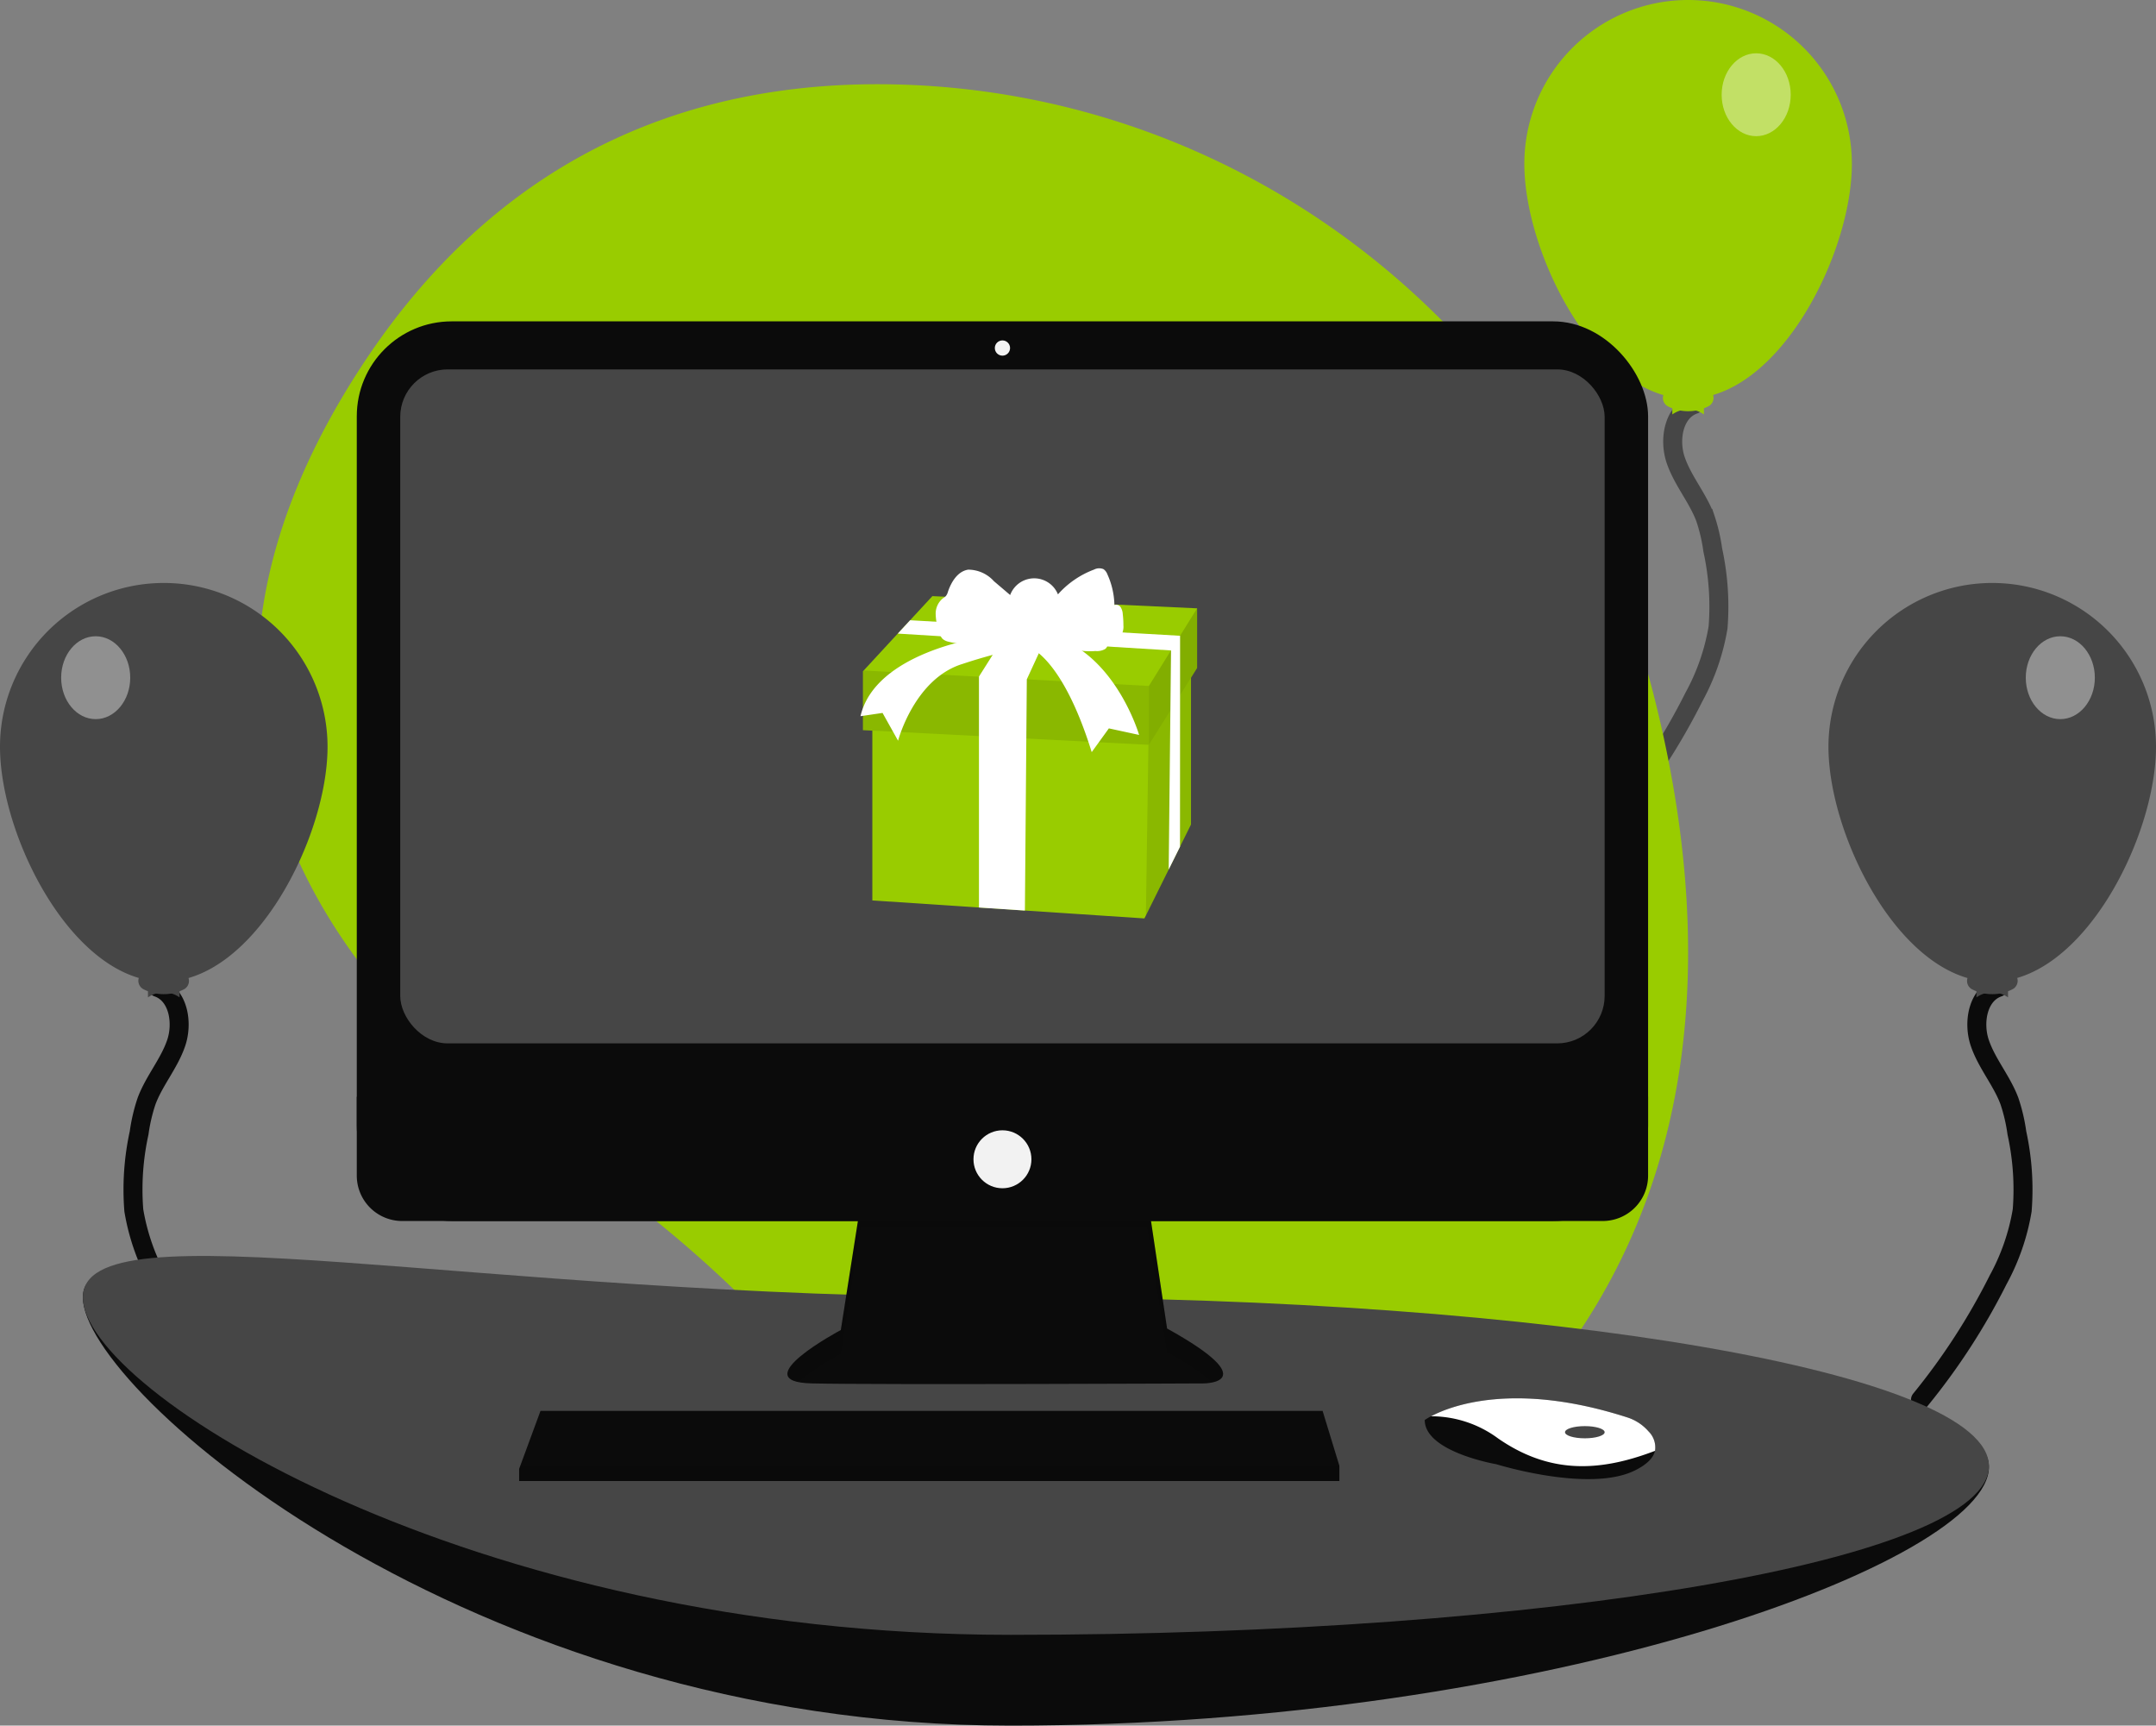 <svg xmlns="http://www.w3.org/2000/svg" width="227.131" height="181.756" viewBox="0 0 227.131 181.756">
  <rect x="0" y="0" width="227.131" height="181.756" fill="#808080" stroke="none"/>
  <g id="undraw_online_wishes_dlmr" transform="translate(0 8.871)">
    <g id="Group_3325" data-name="Group 3325" transform="translate(160.586 -8.871)">
      <path id="Path_7021" data-name="Path 7021" d="M100.506,304.11c0,9.528-7.724,24.736-17.253,24.736S66,313.638,66,304.11a17.253,17.253,0,0,1,34.506,0Z" transform="translate(-66 -286.857)" fill="#9c0"/>
      <path id="Path_7022" data-name="Path 7022" d="M141.425,491.809c-2.168.747-2.687,3.7-1.941,5.872s2.325,3.967,3.12,6.118a18.333,18.333,0,0,1,.778,3.334,27.906,27.906,0,0,1,.559,8.158,23.193,23.193,0,0,1-2.538,7.322,68.5,68.5,0,0,1-8.174,12.616" transform="translate(-123.532 -449.207)" fill="none" stroke="#464646" stroke-linecap="round" stroke-width="2"/>
      <path id="Path_7023" data-name="Path 7023" d="M144.326,484.183a2.858,2.858,0,0,0-3.326,0v-3.326h3.326Z" transform="translate(-125.41 -440.531)" fill="#9c0"/>
      <path id="Path_7024" data-name="Path 7024" d="M140.929,488.466a3.658,3.658,0,0,0,3.332-.014" transform="translate(-125.33 -446.548)" fill="none" stroke="#9c0" stroke-linecap="round" stroke-width="2"/>
      <ellipse id="Ellipse_121" data-name="Ellipse 121" cx="3.638" cy="4.365" rx="3.638" ry="4.365" transform="translate(20.787 5.613)" fill="#fff" opacity="0.4"/>
    </g>
    <path id="Path_7016" data-name="Path 7016" d="M343.615,98.454c-9.337-36.714-41.6-63.216-79.465-64.279-20.019-.562-41.085,6.078-56.422,29.311-27.417,41.533,1.685,70.234,21.974,83.872a126.955,126.955,0,0,1,26.241,23.585c13.7,16.263,40.07,36.472,71.469,4.808C350.17,152.8,349.833,122.908,343.615,98.454Z" transform="translate(-169.406 -34.143)" fill="#9c0"/>
    <g id="Group_3323" data-name="Group 3323">
      <path id="Path_7021-2" data-name="Path 7021" d="M66,304.11c0,9.528,7.724,24.736,17.253,24.736s17.253-15.207,17.253-24.736a17.253,17.253,0,1,0-34.506,0Z" transform="translate(-66 -234.326)" fill="#464646"/>
      <path id="Path_7022-2" data-name="Path 7022" d="M135.867,491.809c2.168.747,2.687,3.7,1.941,5.872s-2.325,3.967-3.12,6.118a18.335,18.335,0,0,0-.778,3.334,27.906,27.906,0,0,0-.559,8.158,23.193,23.193,0,0,0,2.538,7.322,68.494,68.494,0,0,0,8.174,12.616" transform="translate(-119.254 -396.676)" fill="none" stroke="#0b0b0b" stroke-linecap="round" stroke-width="2"/>
      <path id="Path_7023-2" data-name="Path 7023" d="M141,484.183a2.858,2.858,0,0,1,3.326,0v-3.326H141Z" transform="translate(-125.41 -388)" fill="#464646"/>
      <path id="Path_7024-2" data-name="Path 7024" d="M144.261,488.466a3.658,3.658,0,0,1-3.332-.014" transform="translate(-125.354 -394.017)" fill="none" stroke="#464646" stroke-linecap="round" stroke-width="2"/>
      <ellipse id="Ellipse_121-2" data-name="Ellipse 121" cx="3.638" cy="4.365" rx="3.638" ry="4.365" transform="translate(6.443 58.144)" fill="#fff" opacity="0.4"/>
    </g>
    <g id="Group_3324" data-name="Group 3324" transform="translate(192.625 52.531)">
      <path id="Path_7021-3" data-name="Path 7021" d="M100.506,304.11c0,9.528-7.724,24.736-17.253,24.736S66,313.638,66,304.11a17.253,17.253,0,0,1,34.506,0Z" transform="translate(-66 -286.857)" fill="#464646"/>
      <path id="Path_7022-3" data-name="Path 7022" d="M141.425,491.809c-2.168.747-2.687,3.7-1.941,5.872s2.325,3.967,3.12,6.118a18.333,18.333,0,0,1,.778,3.334,27.906,27.906,0,0,1,.559,8.158,23.193,23.193,0,0,1-2.538,7.322,68.5,68.5,0,0,1-8.174,12.616" transform="translate(-123.532 -449.207)" fill="none" stroke="#0b0b0b" stroke-linecap="round" stroke-width="2"/>
      <path id="Path_7023-3" data-name="Path 7023" d="M144.326,484.183a2.858,2.858,0,0,0-3.326,0v-3.326h3.326Z" transform="translate(-125.41 -440.531)" fill="#464646"/>
      <path id="Path_7024-3" data-name="Path 7024" d="M140.929,488.466a3.658,3.658,0,0,0,3.332-.014" transform="translate(-125.33 -446.548)" fill="none" stroke="#464646" stroke-linecap="round" stroke-width="2"/>
      <ellipse id="Ellipse_121-3" data-name="Ellipse 121" cx="3.638" cy="4.365" rx="3.638" ry="4.365" transform="translate(20.787 5.613)" fill="#fff" opacity="0.4"/>
    </g>
    <path id="Path_7025" data-name="Path 7025" d="M308.8,656.159c0,9.815-46.16,27.23-103.1,27.23S108,648.1,108,638.282s40.756,9.562,97.7,9.562S308.8,646.343,308.8,656.159Z" transform="translate(-99.27 -510.504)" fill="#0b0b0b"/>
    <path id="Path_7027" data-name="Path 7027" d="M308.8,650.005c0,9.815-46.16,17.772-103.1,17.772S108,642.048,108,632.233s40.756,0,97.7,0S308.8,640.19,308.8,650.005Z" transform="translate(-99.27 -504.455)" fill="#464646"/>
    <path id="Path_7028" data-name="Path 7028" d="M472.79,598.228,470.7,611.559s-10.279,5.461-3.052,5.621,41.277,0,41.277,0,6.585,0-3.855-5.782l-2.088-13.973Z" transform="translate(-382.121 -480.339)" fill="#0b0b0b"/>
    <path id="Path_7029" data-name="Path 7029" d="M466.2,617.035a28.426,28.426,0,0,1,4.506-2.982l2.088-13.331,30.195.028,2.088,13.142a27.413,27.413,0,0,1,4.825,3.175c1.341-.306,2.806-1.443-4.825-5.669l-2.088-13.973-30.195.8-2.088,13.331S462.072,616.148,466.2,617.035Z" transform="translate(-382.129 -480.338)" opacity="0.1"/>
    <rect id="Rectangle_701" data-name="Rectangle 701" width="136.037" height="94.76" rx="10" transform="translate(37.587 24.977)" fill="#0b0b0b"/>
    <rect id="Rectangle_702" data-name="Rectangle 702" width="126.882" height="70.99" rx="5" transform="translate(42.164 30.036)" fill="#464646"/>
    <circle id="Ellipse_122" data-name="Ellipse 122" cx="0.803" cy="0.803" r="0.803" transform="translate(104.803 26.984)" fill="#f2f2f2"/>
    <path id="Path_7030" data-name="Path 7030" d="M382.861,547.2v8.307a4.782,4.782,0,0,1-4.784,4.783H251.607a4.783,4.783,0,0,1-4.783-4.784V547.2Z" transform="translate(-209.237 -440.555)" fill="#0b0b0b"/>
    <path id="Path_7031" data-name="Path 7031" d="M349.522,678.01v1.606H263.113v-1.285l.119-.321,2.13-5.782h82.393Z" transform="translate(-208.421 -532.495)" fill="#0b0b0b"/>
    <path id="Path_7032" data-name="Path 7032" d="M812.336,705.548c-.157.673-.752,1.383-2.094,2.054-4.818,2.409-14.616-.642-14.616-.642s-7.549-1.285-7.549-4.658a6.028,6.028,0,0,1,.662-.393c2.026-1.072,8.742-3.716,20.652.112a4.967,4.967,0,0,1,2.264,1.484A2.369,2.369,0,0,1,812.336,705.548Z" transform="translate(-637.983 -561.606)" fill="#0b0b0b"/>
    <path id="Path_7033" data-name="Path 7033" d="M814.858,705.548c-5.9,2.26-11.154,2.428-16.549-1.319a11.847,11.847,0,0,0-7.048-2.321c2.026-1.072,8.742-3.716,20.652.112a4.968,4.968,0,0,1,2.264,1.483A2.369,2.369,0,0,1,814.858,705.548Z" transform="translate(-640.504 -561.606)" fill="#fff"/>
    <ellipse id="Ellipse_123" data-name="Ellipse 123" cx="2.088" cy="0.642" rx="2.088" ry="0.642" transform="translate(164.871 141.339)" fill="#464646"/>
    <circle id="Ellipse_124" data-name="Ellipse 124" cx="3.052" cy="3.052" r="3.052" transform="translate(102.554 110.181)" fill="#f2f2f2"/>
    <path id="Path_7034" data-name="Path 7034" d="M349.522,700.044v1.606H263.113v-1.285l.119-.321Z" transform="translate(-208.421 -554.529)" opacity="0.1"/>
    <path id="Path_7039" data-name="Path 7039" d="M475.679,288.552v17.99l-4.756,9.595h0l-.151.3-12.59-.831-4.84-.32-11.233-.742V293.028l11.233.317,5.023.142,12.708.359Z" transform="translate(-350.21 -228.572)" fill="#9c0"/>
    <path id="Path_7040" data-name="Path 7040" d="M585.484,293.658v16.929l-1.162,2.344h0l-1.191,2.4h0l-2.4,4.847.269-17.99.054-3.629,2.284-2.527h0l1-1.1Z" transform="translate(-460.015 -232.617)" opacity="0.1"/>
    <path id="Path_7041" data-name="Path 7041" d="M472.552,260.649v6.284l-.646,1.029-1.153,1.838-1.022,1.628-2.258,3.6-.054,0-30.073-1.547v-6.2l.076-.082,3.59-3.886,1.3-1.406,2.351-2.544Z" transform="translate(-346.438 -205.446)" fill="#9c0"/>
    <path id="Path_7042" data-name="Path 7042" d="M467.474,298.693v6.2l-30.127-1.549v-6.2l.076-.082Z" transform="translate(-346.438 -235.313)" opacity="0.1"/>
    <path id="Path_7043" data-name="Path 7043" d="M587.36,265.57v6.284l-5.079,8.091v-6.2Z" transform="translate(-461.245 -210.367)" opacity="0.15"/>
    <path id="Path_7044" data-name="Path 7044" d="M484.728,273.237l0,4.222V279.5l-.008,15.961h0l-1.191,2.4.178-16.737.027-2.562h0l.041-3.781-28.786-1.774,1.3-1.406Z" transform="translate(-360.409 -215.143)" fill="#fff"/>
    <path id="Path_7045" data-name="Path 7045" d="M503.207,280.477l-2.017,4.38-.018,2.233-.183,22.122-4.84-.32V284.566l2.582-4.089Z" transform="translate(-393.017 -222.176)" fill="#fff"/>
    <path id="Path_7046" data-name="Path 7046" d="M545.183,287.019a6.4,6.4,0,0,1-3.607.127,1.449,1.449,0,0,1-.633-.293,1.638,1.638,0,0,1-.391-.775,6.128,6.128,0,0,1-.346-1.856,2.072,2.072,0,0,1,.772-1.657,1.825,1.825,0,0,0,.293-.22,1.217,1.217,0,0,0,.227-.461c.353-1.052,1.036-2.163,2.133-2.331a3.65,3.65,0,0,1,2.712,1.215l1.711,1.456a2.7,2.7,0,0,1,5.034-.069,9.574,9.574,0,0,1,3.806-2.612,1.171,1.171,0,0,1,1-.039,1.148,1.148,0,0,1,.4.534,8.223,8.223,0,0,1,.742,3.244.568.568,0,0,1,.66.228,1.5,1.5,0,0,1,.22.715,10.118,10.118,0,0,1,.068,1.178,1.778,1.778,0,0,1-.309,1.178,1.958,1.958,0,0,1-1.49.463.6.6,0,0,1-.154.885,1.726,1.726,0,0,1-1,.194,6.964,6.964,0,0,1-3.854-.79c-.437-.292-.8-.68-1.242-.97a6.036,6.036,0,0,0-3.667-.686C547.143,285.728,546.252,286.661,545.183,287.019Z" transform="translate(-441.635 -228.423)" fill="#fff"/>
    <path id="Path_7047" data-name="Path 7047" d="M514.758,314.62s-11.1,1.549-12.653,8.263l2.324-.344,1.635,2.927s1.722-6.542,6.8-8.091a55.6,55.6,0,0,1,6.886-1.808s3.529.861,6.714,11.1l1.808-2.5,3.185.689s-2.324-8.005-8.608-10.243Z" transform="translate(-411.454 -256.319)" fill="#fff"/>
  </g>
</svg>
